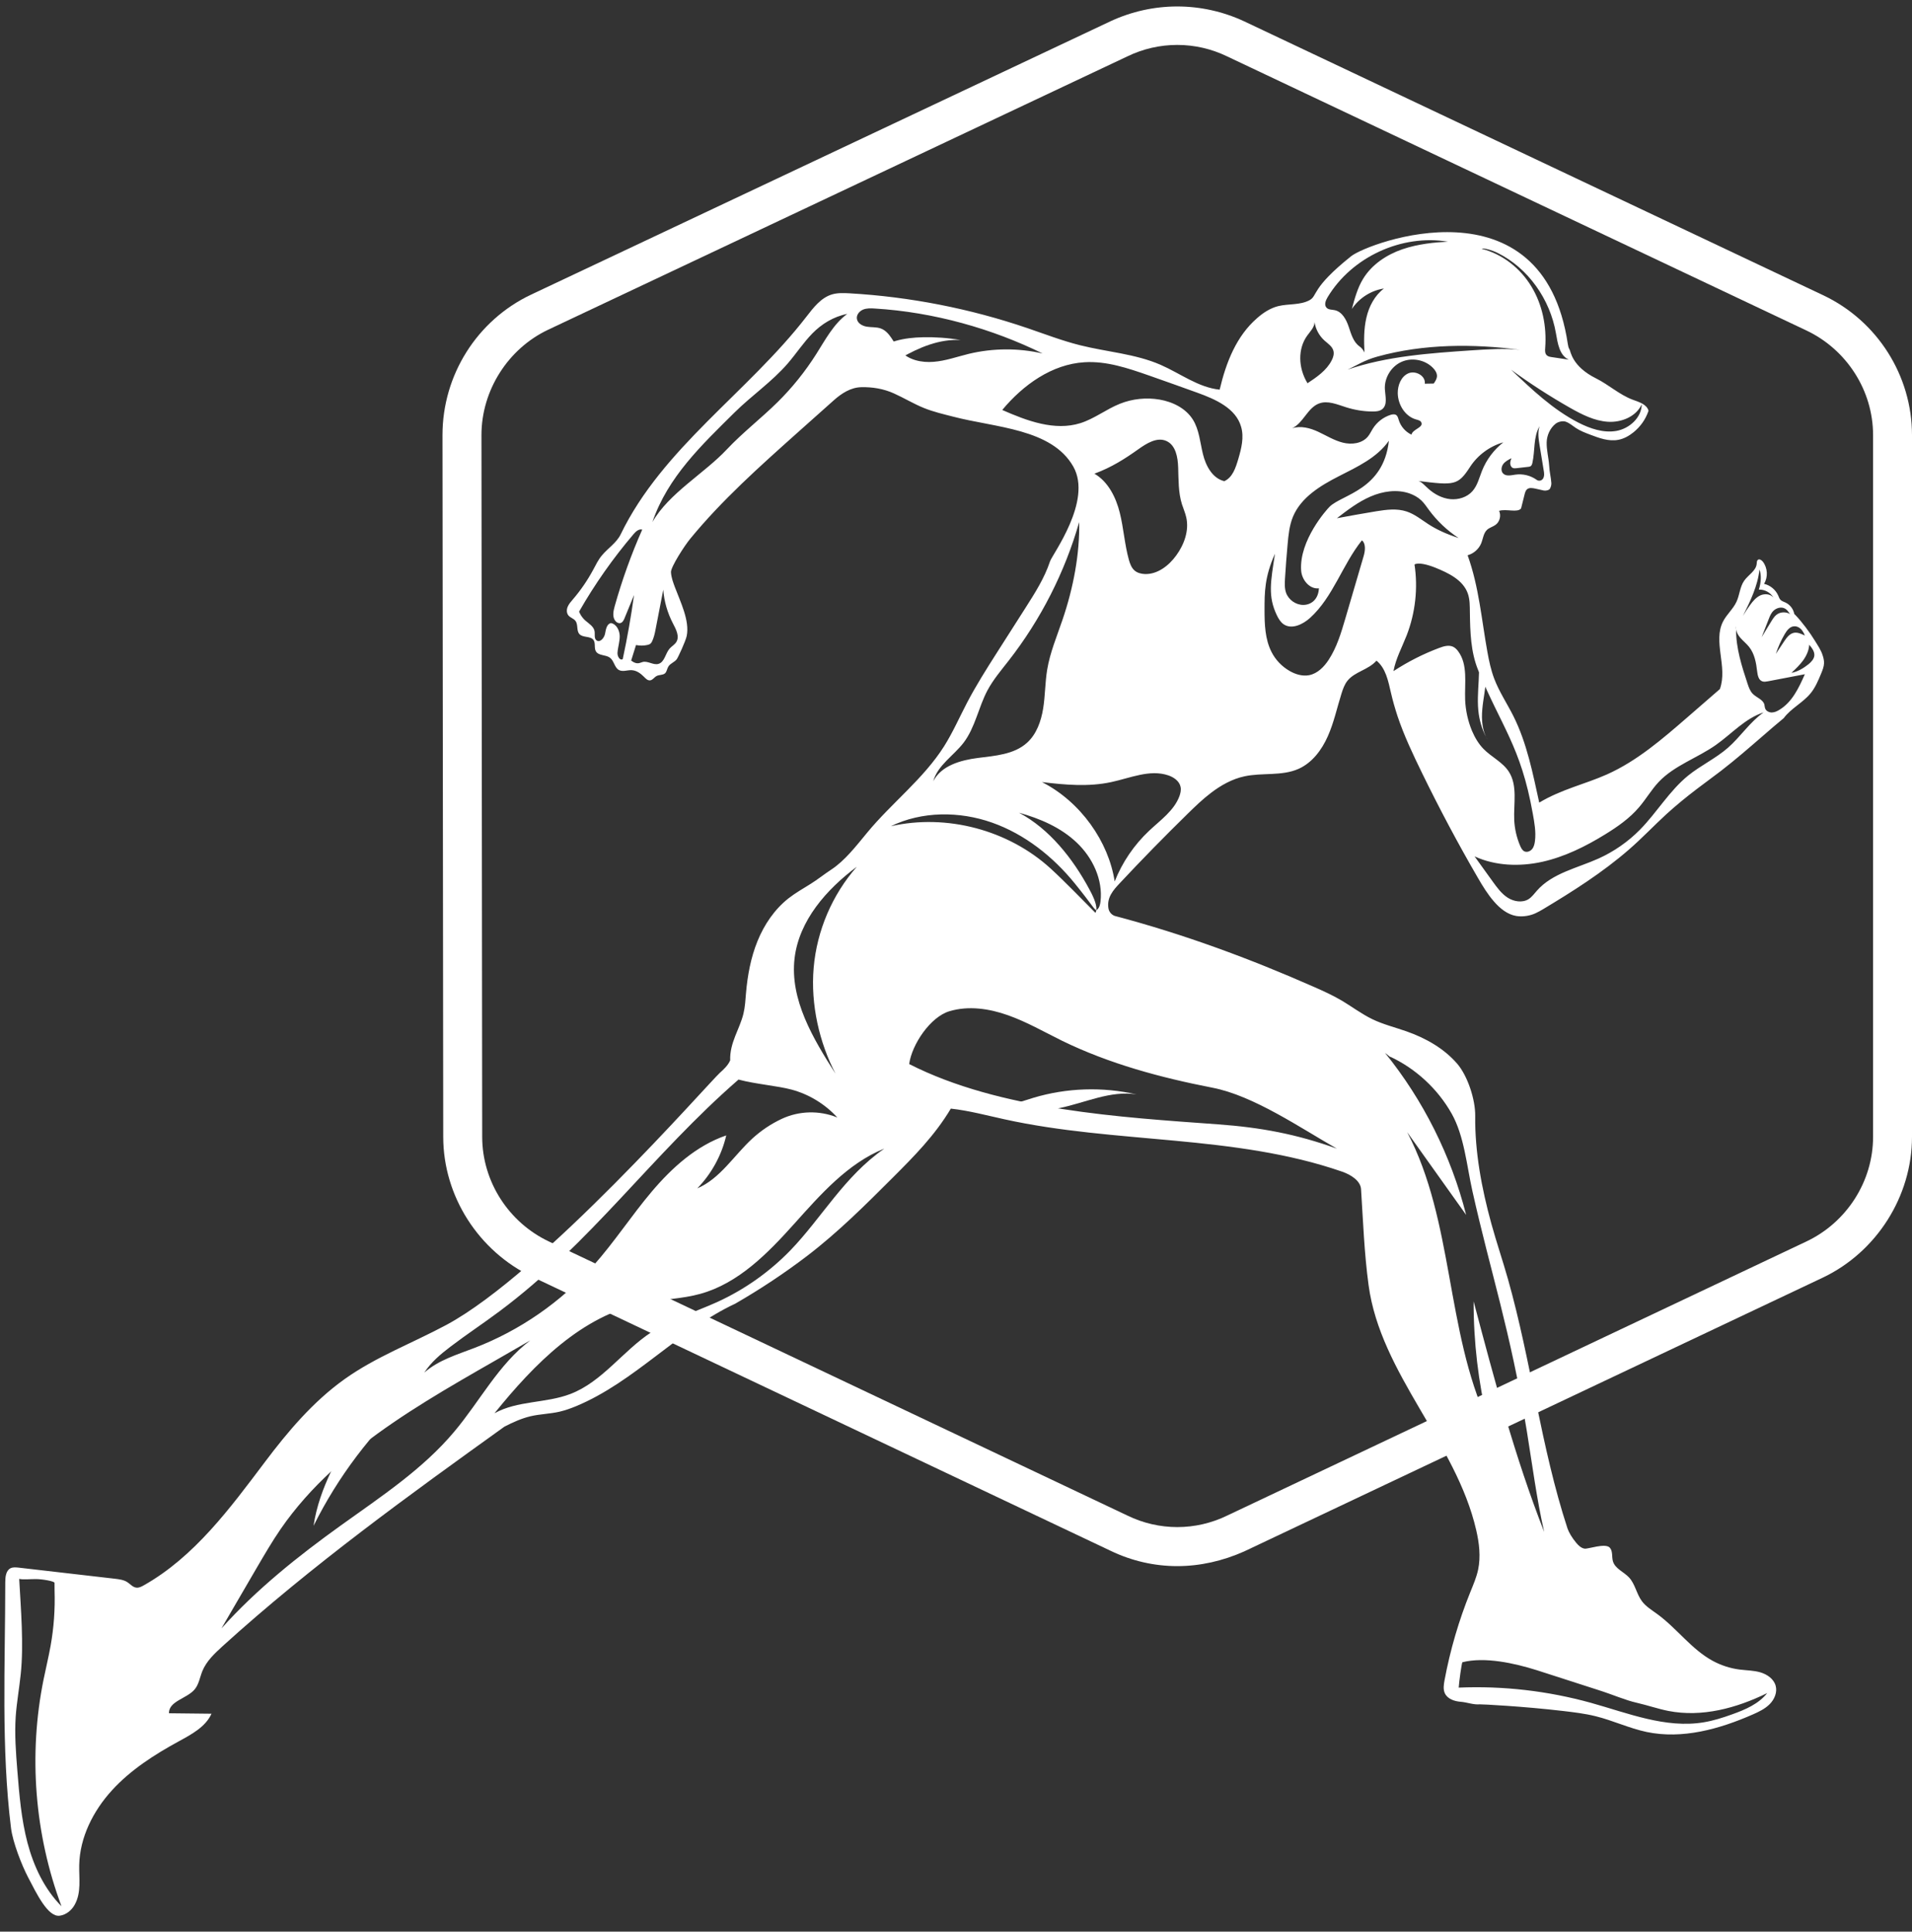 <svg width="98" height="99" viewBox="0 0 98 99" fill="none" xmlns="http://www.w3.org/2000/svg">
<rect x="0" y="0" width="98" height="99" fill="#333333" stroke="none"/>
<path d="M57.779 2.892L28.104 16.895C26.034 17.871 24.677 20.012 24.677 22.301L24.715 58.265C24.715 60.555 26.072 62.657 28.142 63.633L57.782 77.674C59.401 78.464 61.285 78.464 62.904 77.674L92.578 63.633C94.648 62.657 96.005 60.555 96.005 58.265V22.301C96.005 20.012 94.648 17.909 92.578 16.933L62.901 2.892C61.282 2.106 59.398 2.106 57.779 2.892ZM60.341 80.267C59.173 80.267 58.006 80.004 56.914 79.477L27.274 65.436C24.526 64.122 22.718 61.306 22.718 58.265L22.68 22.301C22.68 19.223 24.45 16.406 27.237 15.093L56.914 1.092C59.098 0.078 61.584 0.078 63.768 1.092L93.443 15.13C96.23 16.444 98 19.261 98 22.301V58.265C98 61.306 96.192 64.16 93.443 65.474L63.768 79.515C62.676 80.002 61.509 80.267 60.341 80.267Z" fill="white"/>
<path d="M93.424 33.599C93.338 33.315 93.165 33.072 93.008 32.815C92.775 32.431 92.343 31.85 92.029 31.529L91.967 31.467C91.919 31.212 91.746 30.988 91.513 30.88C91.424 30.84 91.327 30.81 91.259 30.742C91.202 30.683 91.175 30.599 91.143 30.523C91.01 30.223 90.735 29.996 90.416 29.923C90.629 29.58 90.602 29.104 90.354 28.785C90.291 28.707 90.175 28.631 90.097 28.696C90.043 28.742 90.046 28.823 90.04 28.891C90.01 29.256 89.61 29.461 89.4 29.761C89.178 30.075 89.167 30.491 89.005 30.84C88.835 31.21 88.505 31.485 88.318 31.848C87.783 32.88 88.564 34.172 88.153 35.316L86.478 36.772C85.202 37.878 83.905 39.002 82.364 39.691C81.256 40.186 80.04 40.448 78.894 41.135C78.561 39.627 78.264 38.089 77.572 36.707C77.248 36.059 76.839 35.453 76.583 34.775C76.418 34.334 76.32 33.875 76.237 33.413C75.939 31.772 75.807 30.08 75.223 28.458C75.531 28.375 75.796 28.142 75.918 27.848C76.015 27.61 76.034 27.323 76.223 27.15C76.35 27.037 76.528 26.996 76.664 26.893C76.874 26.734 76.948 26.423 76.837 26.183C77.199 26.064 77.788 26.296 77.964 26.055C78.01 25.877 78.096 25.52 78.142 25.342C78.169 25.242 78.196 25.131 78.28 25.069C78.388 24.985 78.542 25.012 78.677 25.039C78.826 25.072 78.975 25.107 79.123 25.139C79.202 25.155 79.329 25.137 79.399 25.093C79.472 25.045 79.523 24.855 79.515 24.766C79.496 24.458 79.423 24.231 79.402 23.853C79.375 23.461 79.264 23.058 79.275 22.666C79.285 22.309 79.45 21.942 79.734 21.717C79.858 21.617 80.091 21.561 80.242 21.609C80.437 21.674 80.591 21.815 80.761 21.928C80.991 22.082 81.248 22.18 81.504 22.277C81.967 22.453 82.459 22.636 82.948 22.542C83.237 22.488 83.499 22.339 83.729 22.153C84.07 21.874 84.34 21.512 84.496 21.052C84.405 20.715 83.996 20.601 83.669 20.48C82.996 20.223 82.451 19.715 81.805 19.393C80.564 18.777 80.504 17.998 80.448 17.912C80.394 17.831 80.375 17.733 80.359 17.633C79.085 9.071 70.126 12.436 69.255 13.13C67.174 14.793 67.555 15.149 67.117 15.387C66.636 15.647 66.044 15.56 65.514 15.69C65.106 15.793 64.741 16.031 64.425 16.312C63.382 17.22 62.849 18.547 62.514 19.971C61.417 19.858 60.492 19.136 59.482 18.696C58.182 18.131 56.73 18.039 55.354 17.693C54.435 17.463 53.549 17.12 52.651 16.814C49.714 15.814 46.64 15.212 43.546 15.033C43.243 15.017 42.932 15.004 42.643 15.09C42.078 15.26 41.691 15.768 41.329 16.236C38.345 20.098 33.953 22.963 31.815 27.383C31.602 27.823 31.161 28.093 30.848 28.469C30.664 28.688 30.54 28.95 30.404 29.202C30.113 29.742 29.764 30.253 29.364 30.718C29.264 30.834 29.156 30.956 29.096 31.099C29.037 31.242 29.034 31.421 29.134 31.542C29.231 31.661 29.404 31.699 29.496 31.823C29.642 32.015 29.537 32.323 29.699 32.499C29.877 32.694 30.261 32.586 30.418 32.799C30.537 32.964 30.439 33.213 30.545 33.386C30.683 33.615 31.048 33.548 31.264 33.71C31.475 33.867 31.494 34.215 31.723 34.34C31.918 34.445 32.156 34.337 32.375 34.348C32.618 34.359 32.834 34.51 33.005 34.686C33.094 34.778 33.194 34.883 33.321 34.87C33.453 34.856 33.534 34.71 33.653 34.648C33.788 34.575 33.969 34.61 34.086 34.51C34.18 34.423 34.188 34.272 34.256 34.164C34.353 33.999 34.572 33.942 34.686 33.788C34.756 33.694 35.14 32.867 35.197 32.596C35.359 31.815 34.87 30.837 34.591 30.091C34.499 29.842 34.405 29.591 34.391 29.326C34.378 29.061 35.088 27.961 35.38 27.61C37.007 25.628 38.932 23.912 40.843 22.204C41.473 21.642 42.102 21.079 42.735 20.517C43.129 20.166 43.6 19.855 44.148 19.844C44.721 19.831 45.289 19.925 45.813 20.161C46.338 20.396 46.827 20.698 47.359 20.912C47.84 21.107 48.354 21.226 48.857 21.355C51.014 21.92 53.903 21.963 55.011 23.912C56.006 25.664 53.935 28.418 53.819 28.772C53.538 29.62 53.052 30.386 52.571 31.14C52.087 31.902 51.6 32.664 51.114 33.423C50.573 34.272 50.032 35.124 49.568 36.013C49.178 36.759 48.84 37.532 48.392 38.245C47.335 39.916 45.713 41.143 44.454 42.667C43.873 43.37 43.3 44.116 42.6 44.573C42.24 44.808 41.908 45.078 41.543 45.305C41.162 45.543 40.767 45.767 40.413 46.043C39.697 46.608 39.17 47.389 38.827 48.232C38.483 49.076 38.316 49.984 38.237 50.892C38.208 51.249 38.189 51.605 38.105 51.954C37.916 52.741 37.394 53.438 37.426 54.346C37.313 54.603 37.105 54.798 36.897 54.984C36.291 55.538 27.791 65.268 22.88 67.904C21.142 68.836 19.271 69.536 17.666 70.68C16.033 71.844 14.728 73.404 13.59 74.915C11.793 77.299 9.965 79.791 7.363 81.256C7.246 81.321 7.119 81.388 6.984 81.369C6.803 81.348 6.679 81.188 6.525 81.088C6.341 80.969 6.114 80.942 5.898 80.915C4.252 80.723 2.608 80.534 0.96 80.345C0.816 80.329 0.662 80.315 0.538 80.377C0.303 80.499 0.27 80.821 0.27 81.088C0.268 85.351 0.054 89.567 0.565 93.697C0.654 94.411 1.108 95.584 1.443 96.222C1.876 97.049 2.457 98.27 3.062 98.184C3.392 98.138 3.668 97.911 3.83 97.619C4.176 96.992 4.046 96.281 4.06 95.594C4.089 94.17 4.776 92.813 5.735 91.762C6.695 90.708 7.917 89.927 9.165 89.246C9.819 88.889 10.533 88.51 10.841 87.832L8.66 87.808C8.649 87.18 9.576 87.064 9.979 86.583C10.195 86.324 10.244 85.962 10.373 85.645C10.579 85.14 10.995 84.748 11.398 84.38C15.998 80.207 21.05 76.569 25.853 73.12C26.28 72.901 26.72 72.699 27.185 72.588C27.674 72.472 28.185 72.466 28.677 72.353C28.969 72.285 29.248 72.185 29.523 72.072C32.534 70.82 34.783 68.171 37.689 66.814C38.967 66.077 40.2 65.26 41.373 64.366C42.956 63.157 44.37 61.744 45.776 60.339C46.835 59.279 47.911 58.2 48.735 56.819C49.668 56.922 50.576 57.168 51.492 57.368C57.198 58.625 63.258 58.136 68.782 60.047C69.252 60.209 69.734 60.522 69.761 60.949C69.866 62.593 69.925 64.236 70.147 65.868C70.763 70.425 74.636 73.942 75.664 78.423C75.818 79.088 75.901 79.783 75.761 80.45C75.677 80.845 75.515 81.218 75.364 81.591C74.772 83.05 74.328 84.572 74.039 86.121C73.999 86.34 73.963 86.575 74.053 86.778C74.188 87.078 74.55 87.197 74.877 87.221C75.204 87.248 75.52 87.38 75.845 87.351C75.923 87.343 78.104 87.454 80.11 87.691C80.669 87.756 81.231 87.824 81.78 87.959C82.667 88.178 83.505 88.578 84.397 88.767C86.226 89.151 88.129 88.621 89.84 87.87C90.154 87.732 90.47 87.581 90.71 87.337C90.951 87.094 91.102 86.732 91.013 86.402C90.918 86.051 90.581 85.816 90.232 85.713C89.883 85.61 89.516 85.613 89.156 85.567C88.678 85.505 88.213 85.353 87.789 85.124C86.697 84.532 85.951 83.459 84.945 82.726C84.667 82.521 84.359 82.34 84.153 82.059C83.878 81.686 83.81 81.183 83.494 80.845C83.224 80.558 82.786 80.402 82.672 80.023C82.602 79.785 82.677 79.494 82.504 79.315C82.272 79.077 81.399 79.396 81.223 79.372C81.048 79.348 80.907 79.213 80.791 79.075C80.575 78.818 80.407 78.531 80.34 78.329C78.977 74.161 78.483 69.774 77.291 65.558C77.023 64.609 76.704 63.674 76.442 62.725C75.939 60.901 75.591 59.022 75.612 57.192C75.623 56.363 75.228 55.144 74.688 54.517C74.004 53.725 73.066 53.203 72.085 52.857C71.504 52.654 70.904 52.506 70.35 52.241C69.777 51.965 69.269 51.573 68.717 51.252C68.277 50.995 67.809 50.784 67.341 50.578C64.063 49.132 60.698 47.884 57.127 46.94C56.957 46.873 56.836 46.721 56.811 46.54C56.727 45.992 57.065 45.616 57.39 45.27C58.525 44.056 59.687 42.87 60.874 41.708C61.257 41.332 61.644 40.959 62.071 40.635C62.582 40.245 63.155 39.924 63.782 39.789C64.695 39.591 65.695 39.786 66.552 39.408C67.255 39.097 67.747 38.437 68.058 37.734C68.371 37.032 68.528 36.275 68.76 35.542C68.834 35.307 68.917 35.072 69.071 34.883C69.444 34.423 70.136 34.332 70.552 33.861C71.025 34.242 71.153 34.899 71.29 35.491C71.382 35.897 71.499 36.299 71.628 36.697C71.966 37.708 72.426 38.67 72.891 39.627C73.78 41.448 74.731 43.24 75.75 44.992C75.996 45.416 76.253 45.838 76.577 46.208C76.88 46.557 77.264 46.87 77.715 46.946C78.08 47.005 78.453 46.924 78.71 46.803C78.84 46.743 78.961 46.675 79.083 46.603C80.61 45.686 82.14 44.719 83.491 43.543C84.156 42.967 84.759 42.327 85.407 41.732C85.91 41.275 86.434 40.846 86.975 40.435C87.383 40.124 87.799 39.824 88.208 39.51C88.943 38.943 89.645 38.332 90.348 37.724C90.716 37.405 91.083 37.086 91.424 36.807C91.794 36.31 92.389 36.026 92.786 35.553C93.04 35.251 93.194 34.878 93.346 34.513C93.416 34.342 93.486 34.169 93.492 33.986C93.494 33.856 93.465 33.724 93.424 33.599ZM31.65 33.456C31.669 33.167 31.767 32.888 31.764 32.599C31.756 32.31 31.602 31.991 31.318 31.934C31.099 31.972 31.053 32.258 31.012 32.48C30.972 32.699 30.748 32.956 30.572 32.818C30.442 32.718 30.502 32.513 30.475 32.35C30.434 32.113 30.196 31.969 30.012 31.813C29.826 31.659 29.666 31.372 29.688 31.334C30.491 29.934 31.421 28.61 32.467 27.383C32.583 27.245 32.742 27.096 32.918 27.142C32.356 28.412 31.883 29.729 31.507 31.067C31.44 31.31 31.38 31.591 31.521 31.799C31.588 31.896 31.713 31.969 31.821 31.926C31.918 31.891 31.969 31.783 32.01 31.686C32.172 31.288 32.337 30.891 32.499 30.494C32.345 31.596 32.153 32.694 31.918 33.783C31.769 33.872 31.637 33.632 31.65 33.456ZM34.491 31.95C34.651 32.253 34.845 32.623 34.661 32.91C34.575 33.045 34.426 33.123 34.321 33.242C34.102 33.494 34.067 33.934 33.748 34.026C33.483 34.102 33.205 33.859 32.937 33.929C32.794 33.964 32.659 34.091 32.35 33.856L32.599 33.059C32.791 33.099 32.988 33.099 33.18 33.056C33.24 33.042 33.299 33.026 33.345 32.983C33.375 32.956 33.396 32.923 33.415 32.888C33.505 32.702 33.556 32.499 33.594 32.296L33.996 30.223C34.04 30.826 34.213 31.415 34.491 31.95ZM41.835 18.15C41.27 19.042 40.605 19.869 39.859 20.607C39.013 21.442 38.067 22.169 37.251 23.036C36.094 24.269 34.283 25.28 33.44 26.756C34.226 24.439 35.997 22.78 37.64 21.15C38.524 20.274 39.567 19.566 40.381 18.623C40.813 18.12 41.178 17.56 41.64 17.087C42.105 16.614 42.702 16.233 43.427 16.087C42.727 16.601 42.305 17.409 41.835 18.15ZM1.408 94.446C1.092 93.24 0.989 91.992 0.889 90.748C0.816 89.827 0.743 88.9 0.805 87.975C0.857 87.248 0.987 86.532 1.062 85.807C1.224 84.275 1.068 82.459 0.984 80.921C1.178 80.969 1.527 80.931 1.833 80.931C2.157 80.931 2.792 81.037 2.795 81.126C2.8 81.288 2.792 81.388 2.797 81.531C2.827 82.478 2.76 83.426 2.592 84.359C2.489 84.934 2.349 85.502 2.233 86.078C1.451 89.937 1.773 94.013 3.152 97.7C2.273 96.816 1.727 95.648 1.408 94.446ZM81.907 86.613C82.694 86.862 83.296 87.137 83.897 87.272C84.399 87.386 85.01 87.591 85.51 87.689C87.232 88.026 89.002 87.548 90.578 86.775C90.137 87.332 89.454 87.624 88.786 87.862C88.308 88.035 87.824 88.189 87.324 88.272C85.375 88.597 83.44 87.802 81.537 87.272C79.337 86.664 77.045 86.397 74.766 86.494C74.793 86.135 74.912 85.288 74.953 85.194C76.107 84.902 77.626 85.243 78.761 85.599C79.896 85.959 80.772 86.253 81.907 86.613ZM71.247 54.154C72.569 54.771 73.691 55.809 74.407 57.079C75.05 58.222 75.18 59.755 75.466 61.033C76.407 65.247 77.399 68.117 78.253 73.315C78.529 75.01 78.766 76.85 79.148 78.518C77.645 74.677 76.585 70.682 75.531 66.698C75.526 68.769 75.769 70.839 76.253 72.853C74.093 68.177 74.518 62.582 72.126 58.028C73.134 59.441 74.142 60.855 75.147 62.266C74.38 59.241 72.95 56.384 70.988 53.96C71.085 54.038 71.185 54.119 71.285 54.198L71.247 54.154ZM47.854 18.544C47.24 18.596 46.573 18.455 46.157 17.998C45.803 17.612 45.632 17.009 45.138 16.833C44.916 16.755 44.67 16.782 44.435 16.744C44.2 16.709 43.948 16.569 43.919 16.333C43.892 16.133 44.051 15.947 44.235 15.868C44.421 15.793 44.63 15.798 44.83 15.812C47.878 15.995 50.881 16.858 53.438 18.117C52.2 17.831 50.889 17.839 49.654 18.136C49.054 18.282 48.47 18.496 47.854 18.544ZM49.392 38.062C49.986 37.278 50.151 36.251 50.614 35.38C50.908 34.832 51.316 34.353 51.697 33.864C53.343 31.756 54.579 29.329 55.314 26.756C55.346 28.372 55.022 30.118 54.454 31.78C54.168 32.621 53.819 33.445 53.673 34.324C53.565 34.98 53.573 35.651 53.468 36.307C53.362 36.964 53.127 37.635 52.633 38.075C51.968 38.672 51 38.735 50.114 38.848C49.227 38.962 48.24 39.243 47.835 40.04C48.057 39.221 48.878 38.735 49.392 38.062ZM40.727 49.105C40.959 47.178 42.359 45.584 43.916 44.424C42.656 45.857 41.87 47.694 41.705 49.595C41.54 51.495 42.002 53.444 42.824 55.03C41.673 53.227 40.475 51.23 40.727 49.105ZM23.085 69.023C23.907 68.396 24.772 67.828 25.599 67.209C30.291 63.712 33.421 59.182 37.853 55.33C38.71 55.562 39.862 55.652 40.57 55.844C41.467 56.084 42.294 56.59 42.919 57.276C42.91 57.273 42.908 57.271 42.9 57.268C41.989 56.903 40.956 56.928 40.064 57.346C39.516 57.603 39.008 57.944 38.559 58.355C37.618 59.219 36.913 60.409 35.74 60.906C36.467 60.16 36.989 59.209 37.224 58.192C35.697 58.714 34.448 59.841 33.404 61.074C32.361 62.306 31.48 63.671 30.404 64.876C28.75 66.733 26.647 68.188 24.326 69.082C23.426 69.428 22.469 69.709 21.747 70.35C22.088 69.82 22.582 69.406 23.085 69.023ZM17.477 78.177C15.282 79.753 13.155 81.448 11.349 83.461C11.949 82.432 12.549 81.402 13.149 80.372C13.547 79.694 13.941 79.013 14.387 78.364C17.428 73.961 22.463 71.45 27.18 68.698C25.553 69.925 24.593 71.82 23.282 73.377C21.666 75.304 19.523 76.707 17.477 78.177ZM40.516 64.079C39.443 65.185 38.167 66.09 36.764 66.731C35.637 67.244 34.423 67.596 33.388 68.277C31.923 69.236 30.869 70.82 29.234 71.445C27.98 71.926 26.518 71.777 25.345 72.434C27.383 69.909 29.829 67.409 33.01 66.777C33.964 66.585 34.956 66.574 35.897 66.312C37.851 65.771 39.348 64.239 40.702 62.73C42.056 61.222 43.446 59.625 45.327 58.868C43.273 60.292 42.121 62.414 40.516 64.079ZM45.659 42.346C47.259 41.57 49.176 41.57 50.851 42.162C52.527 42.754 53.976 43.905 55.095 45.286C55.987 46.386 56.103 46.651 56.192 46.64C56.233 46.324 55.971 45.832 55.827 45.562C54.987 44.002 53.789 42.483 52.23 41.654C53.314 41.954 54.379 42.413 55.192 43.189C56.006 43.962 56.538 45.089 56.406 46.208C56.387 46.359 56.352 46.519 56.236 46.619C56.219 46.632 56.206 46.64 56.192 46.64C56.187 46.692 56.173 46.743 56.146 46.784C55.465 46.1 54.562 45.165 53.849 44.513C51.681 42.535 48.522 41.697 45.659 42.346ZM62.152 55.749C64.268 56.163 66.647 57.806 68.523 58.871C66.466 58.127 64.609 57.782 62.428 57.625C57.479 57.263 51.257 56.906 46.6 54.535C46.738 53.525 47.689 52.116 48.665 51.827C49.643 51.535 50.706 51.692 51.668 52.035C52.63 52.376 53.519 52.889 54.435 53.341C56.863 54.525 59.498 55.233 62.152 55.749ZM60.452 40.805C60.176 41.548 59.479 42.032 58.903 42.575C58.133 43.297 57.522 44.192 57.133 45.178C56.822 43.14 55.395 41.097 53.406 40.083C54.587 40.227 55.798 40.335 56.96 40.083C57.933 39.875 58.933 39.421 59.874 39.737C60.163 39.832 60.452 40.035 60.511 40.332C60.544 40.489 60.506 40.654 60.452 40.805ZM60.287 28.469C59.906 28.994 59.328 29.442 58.679 29.421C58.487 29.412 58.292 29.364 58.149 29.237C57.992 29.099 57.917 28.891 57.86 28.688C57.641 27.899 57.592 27.072 57.395 26.28C57.198 25.488 56.8 24.688 56.095 24.277C56.976 23.953 57.673 23.504 58.344 23.026C58.771 22.723 59.301 22.388 59.782 22.601C60.263 22.815 60.371 23.436 60.387 23.963C60.409 24.593 60.392 25.236 60.579 25.839C60.652 26.066 60.749 26.282 60.801 26.515C60.955 27.188 60.698 27.907 60.287 28.469ZM63.471 23.517C63.331 23.991 63.171 24.474 62.752 24.661C62.147 24.518 61.803 23.877 61.657 23.274C61.509 22.672 61.468 22.023 61.136 21.498C60.774 20.925 60.109 20.596 59.438 20.48C58.757 20.363 58.046 20.436 57.403 20.693C56.703 20.971 56.095 21.461 55.373 21.688C54.052 22.101 52.638 21.569 51.37 21.012C52.441 19.725 53.916 18.666 55.584 18.566C56.711 18.496 57.814 18.869 58.882 19.242C59.711 19.534 60.544 19.828 61.371 20.128C62.301 20.463 63.347 20.925 63.614 21.877C63.771 22.412 63.628 22.982 63.471 23.517ZM92.362 32.304C92.459 32.431 92.516 32.58 92.497 32.569C92.324 32.483 92.129 32.394 91.938 32.434C91.719 32.483 91.573 32.686 91.446 32.872C91.305 33.086 91.162 33.296 91.021 33.513C91.135 33.164 91.286 32.826 91.47 32.51C91.581 32.318 91.732 32.115 91.951 32.099C92.113 32.086 92.264 32.177 92.362 32.304ZM91.429 31.164C91.632 31.237 91.702 31.442 91.764 31.483C91.6 31.369 91.346 31.353 91.162 31.442C90.989 31.526 90.891 31.68 90.802 31.823C90.632 32.102 90.464 32.377 90.294 32.656C90.416 32.342 90.54 32.029 90.662 31.715C90.721 31.564 90.781 31.413 90.91 31.294C91.04 31.172 91.254 31.102 91.429 31.164ZM90.181 29.188C90.283 29.445 90.272 29.853 90.148 30.218C90.445 30.204 90.748 30.369 90.897 30.626C90.743 30.437 90.448 30.415 90.227 30.515C90.005 30.618 89.843 30.812 89.7 31.01C89.567 31.191 89.445 31.377 89.335 31.569C89.71 30.81 90.094 30.031 90.181 29.188ZM75.961 24.128C75.818 24.488 75.728 24.88 75.474 25.169C75.199 25.485 74.75 25.623 74.334 25.582C73.915 25.539 73.526 25.331 73.215 25.053C73.02 24.88 72.847 24.677 72.693 24.65C74.55 24.882 74.731 24.882 75.35 23.926C75.737 23.328 76.366 22.863 77.053 22.672C76.569 23.05 76.188 23.558 75.961 24.128ZM79.096 24.518C79.021 24.65 78.861 24.669 78.758 24.59C78.448 24.369 78.053 24.272 77.674 24.326C77.456 24.358 77.191 24.426 77.039 24.264C76.92 24.137 76.948 23.923 77.05 23.782C77.156 23.645 77.315 23.561 77.469 23.485C77.437 23.574 77.402 23.663 77.407 23.758C77.412 23.85 77.458 23.953 77.545 23.985C77.599 24.007 77.661 24.001 77.721 23.996C77.926 23.972 78.131 23.95 78.337 23.926C78.377 23.92 78.418 23.915 78.45 23.896C78.504 23.861 78.526 23.793 78.542 23.731C78.685 23.101 78.583 22.401 78.912 21.844C78.807 22.145 78.858 22.477 78.907 22.79C78.977 23.228 79.048 23.663 79.121 24.099C79.148 24.239 79.166 24.39 79.096 24.518ZM80.483 20.907C81.085 21.247 81.723 21.572 82.415 21.617C83.105 21.661 83.864 21.352 84.148 20.72C84.14 21.407 83.515 21.966 82.85 22.085C82.186 22.201 81.504 21.969 80.902 21.661C79.596 20.99 78.512 19.961 77.45 18.947C78.421 19.658 79.437 20.312 80.483 20.907ZM76.766 12.966C78.334 13.749 79.448 15.341 79.748 17.071C79.84 17.59 79.926 18.215 80.407 18.433C80.112 18.39 79.821 18.344 79.526 18.301C79.437 18.288 79.345 18.271 79.28 18.209C79.18 18.117 79.188 17.96 79.199 17.828C79.283 16.739 79.058 15.614 78.491 14.682C77.926 13.747 77.007 13.02 75.945 12.752C76.039 12.701 76.45 12.809 76.766 12.966ZM77.91 17.931C77.11 17.844 76.275 17.901 75.447 17.955C73.29 18.101 71.074 18.255 69.071 18.944C69.547 18.728 69.917 18.463 70.596 18.277C72.98 17.617 75.534 17.614 77.91 17.931ZM68.042 15.241C69.279 13.174 71.839 11.99 74.215 12.387C73.55 12.42 72.688 12.498 71.877 12.776C71.069 13.055 70.312 13.557 69.866 14.29C69.579 14.76 69.433 15.303 69.29 15.836C69.661 15.277 70.271 14.887 70.934 14.787C70.458 15.147 70.166 15.706 70.034 16.287C69.898 16.869 69.906 17.471 69.936 18.066C69.877 17.944 69.798 17.833 69.68 17.752C69.363 17.528 69.252 17.114 69.128 16.747C69.004 16.379 68.79 15.974 68.409 15.896C68.263 15.866 68.09 15.879 67.99 15.768C67.861 15.625 67.944 15.403 68.042 15.241ZM67.004 17.198C67.158 16.982 67.371 16.777 67.379 16.512C67.431 16.871 67.615 17.206 67.882 17.45C68.061 17.612 68.29 17.752 68.347 17.988C68.385 18.15 68.334 18.323 68.255 18.471C67.996 18.982 67.496 19.325 67.017 19.642C66.531 18.85 66.517 17.863 67.004 17.198ZM67.606 20.68C68.055 20.512 68.539 20.731 68.996 20.874C69.433 21.012 69.888 21.088 70.344 21.09C70.523 21.093 70.72 21.079 70.855 20.963C71.128 20.734 71.001 20.304 70.982 19.947C70.95 19.366 71.304 18.782 71.834 18.547C72.363 18.309 73.034 18.436 73.442 18.85C73.555 18.963 73.65 19.107 73.653 19.263C73.655 19.423 73.534 19.59 73.485 19.658C73.331 19.66 73.182 19.663 73.028 19.666C73.082 19.263 72.553 18.971 72.182 19.136C71.812 19.298 71.639 19.744 71.642 20.147C71.65 20.734 72.012 21.334 72.574 21.496C72.68 21.526 72.807 21.552 72.85 21.65C72.972 21.912 72.407 21.993 72.344 22.277C72.036 22.131 71.793 21.853 71.693 21.526C71.663 21.431 71.642 21.323 71.558 21.269C71.477 21.215 71.366 21.236 71.274 21.263C70.898 21.382 70.571 21.639 70.363 21.971C70.277 22.107 70.212 22.255 70.109 22.377C69.812 22.734 69.279 22.799 68.834 22.688C68.385 22.577 67.987 22.326 67.569 22.131C67.15 21.936 66.668 21.807 66.228 21.95C66.804 21.682 67.014 20.904 67.606 20.68ZM65.863 29.645C65.898 29.064 65.944 28.483 65.996 27.904C66.039 27.42 66.087 26.926 66.274 26.477C66.685 25.496 67.666 24.896 68.615 24.412C69.563 23.928 70.58 23.461 71.188 22.588C70.912 25.107 68.796 25.337 68.15 25.969C67.987 26.128 66.587 27.701 66.69 29.234C66.72 29.718 67.123 30.21 67.601 30.153C67.571 30.731 67.198 30.999 66.806 31.004C66.417 31.007 66.039 30.739 65.914 30.372C65.836 30.145 65.85 29.891 65.863 29.645ZM69.893 28.504C69.579 29.575 69.266 30.642 68.952 31.713C68.739 32.437 68.52 33.172 68.109 33.805C67.869 34.175 67.533 34.521 67.098 34.605C66.76 34.669 66.406 34.564 66.104 34.391C65.706 34.164 65.377 33.821 65.171 33.413C64.839 32.761 64.814 31.996 64.814 31.264C64.814 30.356 64.814 29.572 65.35 28.377C65.128 29.818 64.977 30.558 65.447 31.537C65.531 31.71 65.631 31.88 65.787 31.991C66.204 32.28 66.777 32.005 67.15 31.667C68.334 30.591 68.806 28.939 69.806 27.693C70.015 27.864 69.974 28.231 69.893 28.504ZM70.558 26.201C69.877 26.31 69.201 26.437 68.523 26.561C69.066 26.142 69.617 25.72 70.25 25.447C70.88 25.174 71.609 25.066 72.255 25.293C72.474 25.372 72.682 25.488 72.853 25.65C73.001 25.791 73.115 25.966 73.237 26.131C73.655 26.699 74.172 27.188 74.761 27.575C74.123 27.366 73.634 27.142 73.191 26.853C72.834 26.62 72.499 26.347 72.096 26.215C71.601 26.05 71.069 26.12 70.558 26.201ZM75.096 35.864C75.064 35.013 75.247 34.067 74.739 33.38C74.672 33.288 74.588 33.202 74.485 33.151C74.261 33.042 73.996 33.121 73.761 33.21C72.942 33.518 72.155 33.918 71.423 34.397C71.542 33.753 71.863 33.169 72.101 32.559C72.544 31.413 72.685 30.148 72.501 28.931C72.707 28.812 73.185 28.942 73.564 29.093C74.245 29.369 74.991 29.726 75.234 30.421C75.342 30.726 75.334 31.058 75.339 31.383C75.353 32.383 75.382 33.415 75.761 34.34C76.958 37.259 77.945 38.24 78.561 41.686C78.645 42.154 78.734 42.629 78.675 43.102C78.656 43.251 78.623 43.402 78.529 43.516C78.437 43.629 78.269 43.697 78.134 43.635C78.029 43.584 77.969 43.47 77.921 43.362C77.739 42.94 77.634 42.486 77.612 42.032C77.575 41.189 77.793 40.264 77.337 39.553C77.02 39.059 76.445 38.802 76.037 38.383C75.78 38.121 75.591 37.794 75.445 37.453C75.239 36.953 75.118 36.41 75.096 35.864ZM88.567 38.324C87.943 38.87 87.175 39.227 86.529 39.748C85.564 40.532 84.924 41.643 84.053 42.527C83.448 43.14 82.726 43.643 81.937 44C80.845 44.492 79.572 44.746 78.78 45.643C78.642 45.797 78.52 45.975 78.342 46.086C78.023 46.281 77.594 46.211 77.277 46.008C76.961 45.805 76.734 45.492 76.515 45.189C76.201 44.757 75.891 44.324 75.58 43.892C76.653 44.383 77.894 44.424 79.048 44.17C80.199 43.913 81.272 43.381 82.275 42.762C82.907 42.373 83.529 41.94 84.01 41.373C84.37 40.954 84.645 40.47 85.024 40.07C85.826 39.227 86.994 38.853 87.945 38.183C88.751 37.616 89.451 36.813 90.394 36.513C89.691 37.002 89.213 37.759 88.567 38.324ZM91.202 36.38C91.086 36.453 90.954 36.513 90.816 36.516C90.678 36.518 90.529 36.445 90.478 36.321C90.448 36.251 90.451 36.175 90.432 36.105C90.359 35.848 90.032 35.756 89.84 35.561C89.7 35.421 89.632 35.224 89.57 35.037C89.272 34.134 88.978 33.223 88.983 32.261C88.975 32.205 88.972 32.15 88.983 32.094C88.981 32.15 88.983 32.207 88.983 32.261C89.008 32.415 89.091 32.561 89.197 32.683C89.337 32.848 89.513 32.983 89.651 33.156C89.932 33.51 90.013 33.969 90.064 34.415C90.089 34.615 90.135 34.859 90.335 34.923C90.424 34.953 90.521 34.934 90.613 34.918C91.243 34.797 91.873 34.678 92.508 34.556C92.2 35.251 91.859 35.986 91.202 36.38ZM92.7 34.04C92.427 34.259 92.119 34.434 91.821 34.483C92.035 34.286 92.246 34.083 92.419 33.848C92.589 33.61 92.716 33.337 92.732 33.045C92.867 33.205 93.013 33.391 92.994 33.602C92.975 33.78 92.838 33.923 92.7 34.04Z" fill="white"/>
<path d="M51.089 56.636C51.73 56.695 52.352 56.452 52.965 56.265C54.673 55.752 56.517 55.692 58.252 56.092C56.925 55.876 55.63 56.519 54.311 56.79C53.222 57.014 52.081 56.976 51.089 56.636Z" fill="white"/>
<path d="M44.703 18.139C45.37 17.485 46.37 17.304 47.303 17.285C47.949 17.271 48.597 17.317 49.235 17.428C48.157 17.366 47.108 17.804 46.173 18.347C45.938 18.485 45.694 18.634 45.424 18.663C45.151 18.69 44.843 18.558 44.703 18.139Z" fill="white"/>
<path d="M75.677 33.151C75.991 34.267 75.626 35.467 75.796 36.613C75.866 37.075 76.018 37.521 76.25 37.924C75.969 37.462 75.928 36.897 75.975 36.359C76.02 35.821 76.147 35.294 76.169 34.753C76.193 34.215 76.107 33.648 75.677 33.151Z" fill="white"/>
<path d="M18.466 72.747C17.428 74.455 16.366 76.223 16.071 78.202C17.32 75.688 19.042 73.412 21.117 71.52C20.115 71.855 19.177 72.382 18.466 72.747Z" fill="white"/>
</svg>
